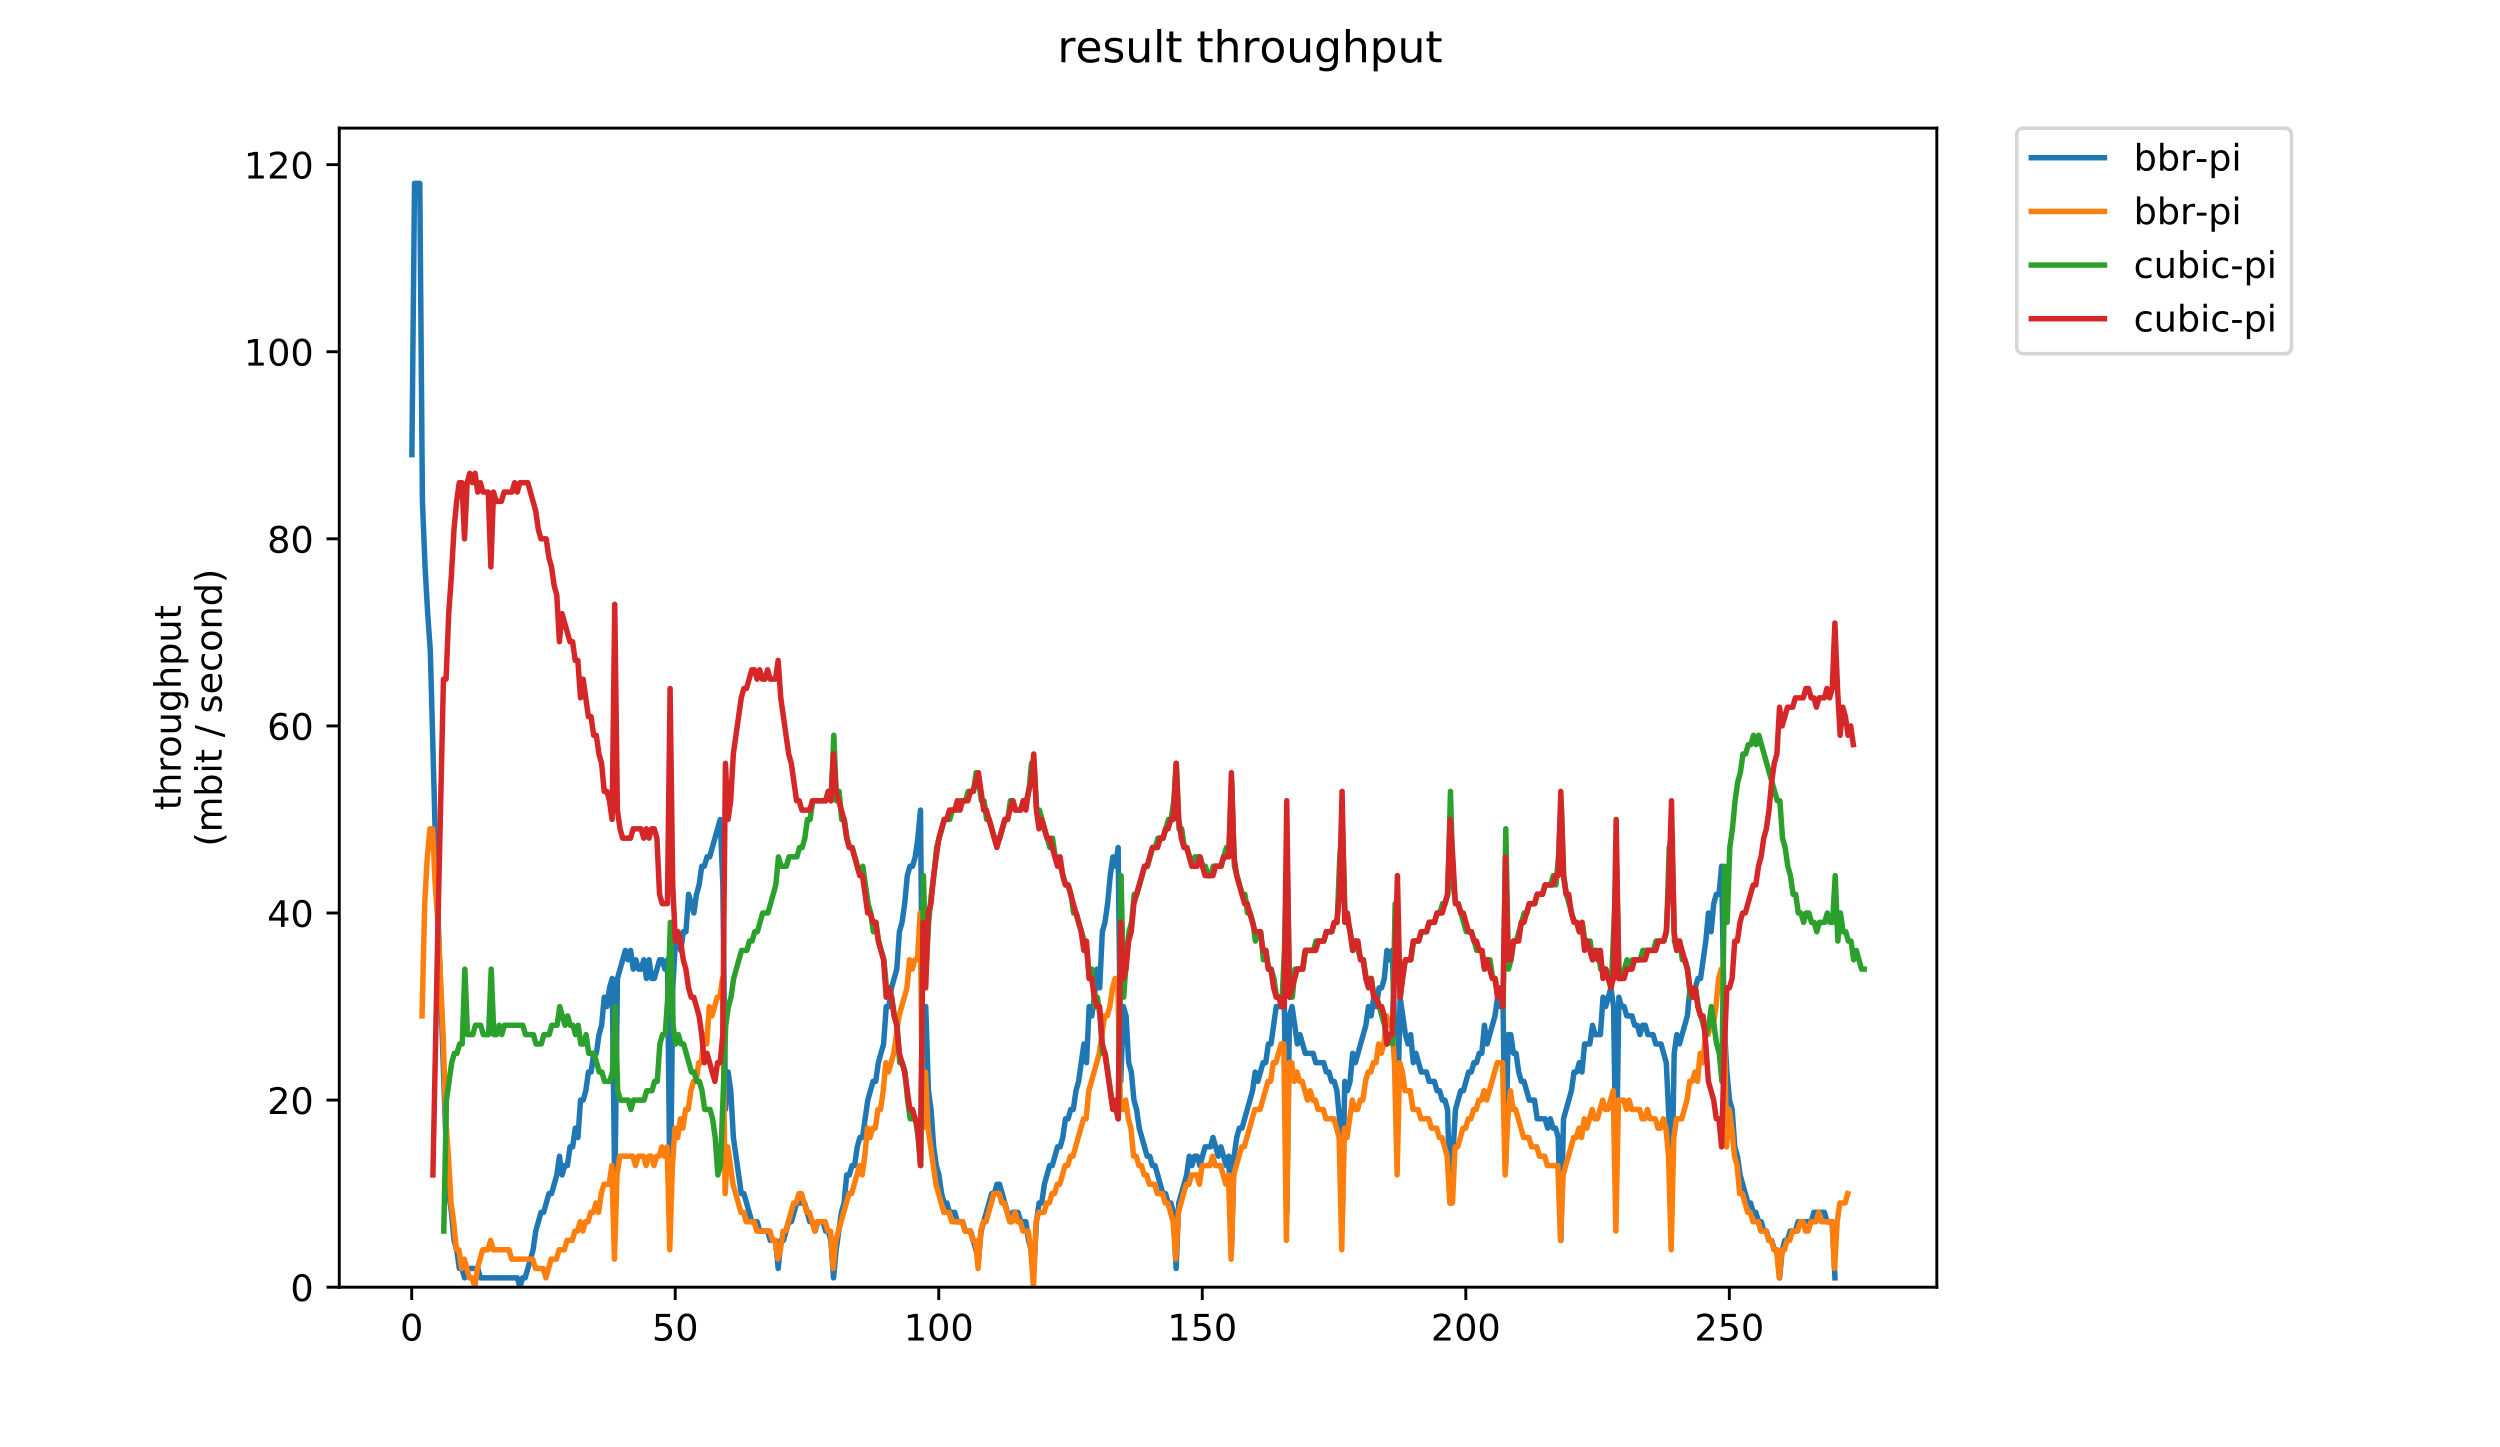 <?xml version="1.0" encoding="utf-8" standalone="no"?>
<!DOCTYPE svg PUBLIC "-//W3C//DTD SVG 1.1//EN"
  "http://www.w3.org/Graphics/SVG/1.1/DTD/svg11.dtd">
<!-- Created with matplotlib (https://matplotlib.org/) -->
<svg height="396pt" version="1.1" viewBox="0 0 684 396" width="684pt" xmlns="http://www.w3.org/2000/svg" xmlns:xlink="http://www.w3.org/1999/xlink">
 <defs>
  <style type="text/css">
*{stroke-linecap:butt;stroke-linejoin:round;}
  </style>
 </defs>
 <g id="figure_1">
  <g id="patch_1">
   <path d="M 0 396 
L 684 396 
L 684 0 
L 0 0 
z
" style="fill:#ffffff;"/>
  </g>
  <g id="axes_1">
   <g id="patch_2">
    <path d="M 92.824 352.174 
L 529.913 352.174 
L 529.913 35.062 
L 92.824 35.062 
z
" style="fill:#ffffff;"/>
   </g>
   <g id="matplotlib.axis_1">
    <g id="xtick_1">
     <g id="line2d_1">
      <defs>
       <path d="M 0 0 
L 0 3.5 
" id="m7e0a39d71c" style="stroke:#000000;stroke-width:0.8;"/>
      </defs>
      <g>
       <use style="stroke:#000000;stroke-width:0.8;" x="112.64" xlink:href="#m7e0a39d71c" y="352.174"/>
      </g>
     </g>
     <g id="text_1">
      <!-- 0 -->
      <defs>
       <path d="M 31.781 66.406 
Q 24.172 66.406 20.328 58.906 
Q 16.5 51.422 16.5 36.375 
Q 16.5 21.391 20.328 13.891 
Q 24.172 6.391 31.781 6.391 
Q 39.453 6.391 43.281 13.891 
Q 47.125 21.391 47.125 36.375 
Q 47.125 51.422 43.281 58.906 
Q 39.453 66.406 31.781 66.406 
z
M 31.781 74.219 
Q 44.047 74.219 50.516 64.516 
Q 56.984 54.828 56.984 36.375 
Q 56.984 17.969 50.516 8.266 
Q 44.047 -1.422 31.781 -1.422 
Q 19.531 -1.422 13.062 8.266 
Q 6.594 17.969 6.594 36.375 
Q 6.594 54.828 13.062 64.516 
Q 19.531 74.219 31.781 74.219 
z
" id="DejaVuSans-48"/>
      </defs>
      <g transform="translate(109.458 366.773)scale(0.1 -0.1)">
       <use xlink:href="#DejaVuSans-48"/>
      </g>
     </g>
    </g>
    <g id="xtick_2">
     <g id="line2d_2">
      <g>
       <use style="stroke:#000000;stroke-width:0.8;" x="184.741" xlink:href="#m7e0a39d71c" y="352.174"/>
      </g>
     </g>
     <g id="text_2">
      <!-- 50 -->
      <defs>
       <path d="M 10.797 72.906 
L 49.516 72.906 
L 49.516 64.594 
L 19.828 64.594 
L 19.828 46.734 
Q 21.969 47.469 24.109 47.828 
Q 26.266 48.188 28.422 48.188 
Q 40.625 48.188 47.75 41.5 
Q 54.891 34.812 54.891 23.391 
Q 54.891 11.625 47.562 5.094 
Q 40.234 -1.422 26.906 -1.422 
Q 22.312 -1.422 17.547 -0.641 
Q 12.797 0.141 7.719 1.703 
L 7.719 11.625 
Q 12.109 9.234 16.797 8.062 
Q 21.484 6.891 26.703 6.891 
Q 35.156 6.891 40.078 11.328 
Q 45.016 15.766 45.016 23.391 
Q 45.016 31 40.078 35.438 
Q 35.156 39.891 26.703 39.891 
Q 22.75 39.891 18.812 39.016 
Q 14.891 38.141 10.797 36.281 
z
" id="DejaVuSans-53"/>
      </defs>
      <g transform="translate(178.379 366.773)scale(0.1 -0.1)">
       <use xlink:href="#DejaVuSans-53"/>
       <use x="63.623" xlink:href="#DejaVuSans-48"/>
      </g>
     </g>
    </g>
    <g id="xtick_3">
     <g id="line2d_3">
      <g>
       <use style="stroke:#000000;stroke-width:0.8;" x="256.842" xlink:href="#m7e0a39d71c" y="352.174"/>
      </g>
     </g>
     <g id="text_3">
      <!-- 100 -->
      <defs>
       <path d="M 12.406 8.297 
L 28.516 8.297 
L 28.516 63.922 
L 10.984 60.406 
L 10.984 69.391 
L 28.422 72.906 
L 38.281 72.906 
L 38.281 8.297 
L 54.391 8.297 
L 54.391 0 
L 12.406 0 
z
" id="DejaVuSans-49"/>
      </defs>
      <g transform="translate(247.299 366.773)scale(0.1 -0.1)">
       <use xlink:href="#DejaVuSans-49"/>
       <use x="63.623" xlink:href="#DejaVuSans-48"/>
       <use x="127.246" xlink:href="#DejaVuSans-48"/>
      </g>
     </g>
    </g>
    <g id="xtick_4">
     <g id="line2d_4">
      <g>
       <use style="stroke:#000000;stroke-width:0.8;" x="328.944" xlink:href="#m7e0a39d71c" y="352.174"/>
      </g>
     </g>
     <g id="text_4">
      <!-- 150 -->
      <g transform="translate(319.4 366.773)scale(0.1 -0.1)">
       <use xlink:href="#DejaVuSans-49"/>
       <use x="63.623" xlink:href="#DejaVuSans-53"/>
       <use x="127.246" xlink:href="#DejaVuSans-48"/>
      </g>
     </g>
    </g>
    <g id="xtick_5">
     <g id="line2d_5">
      <g>
       <use style="stroke:#000000;stroke-width:0.8;" x="401.045" xlink:href="#m7e0a39d71c" y="352.174"/>
      </g>
     </g>
     <g id="text_5">
      <!-- 200 -->
      <defs>
       <path d="M 19.188 8.297 
L 53.609 8.297 
L 53.609 0 
L 7.328 0 
L 7.328 8.297 
Q 12.938 14.109 22.625 23.891 
Q 32.328 33.688 34.812 36.531 
Q 39.547 41.844 41.422 45.531 
Q 43.312 49.219 43.312 52.781 
Q 43.312 58.594 39.234 62.25 
Q 35.156 65.922 28.609 65.922 
Q 23.969 65.922 18.812 64.312 
Q 13.672 62.703 7.812 59.422 
L 7.812 69.391 
Q 13.766 71.781 18.938 73 
Q 24.125 74.219 28.422 74.219 
Q 39.75 74.219 46.484 68.547 
Q 53.219 62.891 53.219 53.422 
Q 53.219 48.922 51.531 44.891 
Q 49.859 40.875 45.406 35.406 
Q 44.188 33.984 37.641 27.219 
Q 31.109 20.453 19.188 8.297 
z
" id="DejaVuSans-50"/>
      </defs>
      <g transform="translate(391.502 366.773)scale(0.1 -0.1)">
       <use xlink:href="#DejaVuSans-50"/>
       <use x="63.623" xlink:href="#DejaVuSans-48"/>
       <use x="127.246" xlink:href="#DejaVuSans-48"/>
      </g>
     </g>
    </g>
    <g id="xtick_6">
     <g id="line2d_6">
      <g>
       <use style="stroke:#000000;stroke-width:0.8;" x="473.147" xlink:href="#m7e0a39d71c" y="352.174"/>
      </g>
     </g>
     <g id="text_6">
      <!-- 250 -->
      <g transform="translate(463.603 366.773)scale(0.1 -0.1)">
       <use xlink:href="#DejaVuSans-50"/>
       <use x="63.623" xlink:href="#DejaVuSans-53"/>
       <use x="127.246" xlink:href="#DejaVuSans-48"/>
      </g>
     </g>
    </g>
   </g>
   <g id="matplotlib.axis_2">
    <g id="ytick_1">
     <g id="line2d_7">
      <defs>
       <path d="M 0 0 
L -3.5 0 
" id="mdbce48964c" style="stroke:#000000;stroke-width:0.8;"/>
      </defs>
      <g>
       <use style="stroke:#000000;stroke-width:0.8;" x="92.824" xlink:href="#mdbce48964c" y="352.174"/>
      </g>
     </g>
     <g id="text_7">
      <!-- 0 -->
      <g transform="translate(79.461 355.973)scale(0.1 -0.1)">
       <use xlink:href="#DejaVuSans-48"/>
      </g>
     </g>
    </g>
    <g id="ytick_2">
     <g id="line2d_8">
      <g>
       <use style="stroke:#000000;stroke-width:0.8;" x="92.824" xlink:href="#mdbce48964c" y="300.986"/>
      </g>
     </g>
     <g id="text_8">
      <!-- 20 -->
      <g transform="translate(73.099 304.785)scale(0.1 -0.1)">
       <use xlink:href="#DejaVuSans-50"/>
       <use x="63.623" xlink:href="#DejaVuSans-48"/>
      </g>
     </g>
    </g>
    <g id="ytick_3">
     <g id="line2d_9">
      <g>
       <use style="stroke:#000000;stroke-width:0.8;" x="92.824" xlink:href="#mdbce48964c" y="249.798"/>
      </g>
     </g>
     <g id="text_9">
      <!-- 40 -->
      <defs>
       <path d="M 37.797 64.312 
L 12.891 25.391 
L 37.797 25.391 
z
M 35.203 72.906 
L 47.609 72.906 
L 47.609 25.391 
L 58.016 25.391 
L 58.016 17.188 
L 47.609 17.188 
L 47.609 0 
L 37.797 0 
L 37.797 17.188 
L 4.891 17.188 
L 4.891 26.703 
z
" id="DejaVuSans-52"/>
      </defs>
      <g transform="translate(73.099 253.597)scale(0.1 -0.1)">
       <use xlink:href="#DejaVuSans-52"/>
       <use x="63.623" xlink:href="#DejaVuSans-48"/>
      </g>
     </g>
    </g>
    <g id="ytick_4">
     <g id="line2d_10">
      <g>
       <use style="stroke:#000000;stroke-width:0.8;" x="92.824" xlink:href="#mdbce48964c" y="198.609"/>
      </g>
     </g>
     <g id="text_10">
      <!-- 60 -->
      <defs>
       <path d="M 33.016 40.375 
Q 26.375 40.375 22.484 35.828 
Q 18.609 31.297 18.609 23.391 
Q 18.609 15.531 22.484 10.953 
Q 26.375 6.391 33.016 6.391 
Q 39.656 6.391 43.531 10.953 
Q 47.406 15.531 47.406 23.391 
Q 47.406 31.297 43.531 35.828 
Q 39.656 40.375 33.016 40.375 
z
M 52.594 71.297 
L 52.594 62.312 
Q 48.875 64.062 45.094 64.984 
Q 41.312 65.922 37.594 65.922 
Q 27.828 65.922 22.672 59.328 
Q 17.531 52.734 16.797 39.406 
Q 19.672 43.656 24.016 45.922 
Q 28.375 48.188 33.594 48.188 
Q 44.578 48.188 50.953 41.516 
Q 57.328 34.859 57.328 23.391 
Q 57.328 12.156 50.688 5.359 
Q 44.047 -1.422 33.016 -1.422 
Q 20.359 -1.422 13.672 8.266 
Q 6.984 17.969 6.984 36.375 
Q 6.984 53.656 15.188 63.938 
Q 23.391 74.219 37.203 74.219 
Q 40.922 74.219 44.703 73.484 
Q 48.484 72.75 52.594 71.297 
z
" id="DejaVuSans-54"/>
      </defs>
      <g transform="translate(73.099 202.408)scale(0.1 -0.1)">
       <use xlink:href="#DejaVuSans-54"/>
       <use x="63.623" xlink:href="#DejaVuSans-48"/>
      </g>
     </g>
    </g>
    <g id="ytick_5">
     <g id="line2d_11">
      <g>
       <use style="stroke:#000000;stroke-width:0.8;" x="92.824" xlink:href="#mdbce48964c" y="147.421"/>
      </g>
     </g>
     <g id="text_11">
      <!-- 80 -->
      <defs>
       <path d="M 31.781 34.625 
Q 24.75 34.625 20.719 30.859 
Q 16.703 27.094 16.703 20.516 
Q 16.703 13.922 20.719 10.156 
Q 24.75 6.391 31.781 6.391 
Q 38.812 6.391 42.859 10.172 
Q 46.922 13.969 46.922 20.516 
Q 46.922 27.094 42.891 30.859 
Q 38.875 34.625 31.781 34.625 
z
M 21.922 38.812 
Q 15.578 40.375 12.031 44.719 
Q 8.5 49.078 8.5 55.328 
Q 8.5 64.062 14.719 69.141 
Q 20.953 74.219 31.781 74.219 
Q 42.672 74.219 48.875 69.141 
Q 55.078 64.062 55.078 55.328 
Q 55.078 49.078 51.531 44.719 
Q 48 40.375 41.703 38.812 
Q 48.828 37.156 52.797 32.312 
Q 56.781 27.484 56.781 20.516 
Q 56.781 9.906 50.312 4.234 
Q 43.844 -1.422 31.781 -1.422 
Q 19.734 -1.422 13.25 4.234 
Q 6.781 9.906 6.781 20.516 
Q 6.781 27.484 10.781 32.312 
Q 14.797 37.156 21.922 38.812 
z
M 18.312 54.391 
Q 18.312 48.734 21.844 45.562 
Q 25.391 42.391 31.781 42.391 
Q 38.141 42.391 41.719 45.562 
Q 45.312 48.734 45.312 54.391 
Q 45.312 60.062 41.719 63.234 
Q 38.141 66.406 31.781 66.406 
Q 25.391 66.406 21.844 63.234 
Q 18.312 60.062 18.312 54.391 
z
" id="DejaVuSans-56"/>
      </defs>
      <g transform="translate(73.099 151.22)scale(0.1 -0.1)">
       <use xlink:href="#DejaVuSans-56"/>
       <use x="63.623" xlink:href="#DejaVuSans-48"/>
      </g>
     </g>
    </g>
    <g id="ytick_6">
     <g id="line2d_12">
      <g>
       <use style="stroke:#000000;stroke-width:0.8;" x="92.824" xlink:href="#mdbce48964c" y="96.233"/>
      </g>
     </g>
     <g id="text_12">
      <!-- 100 -->
      <g transform="translate(66.736 100.032)scale(0.1 -0.1)">
       <use xlink:href="#DejaVuSans-49"/>
       <use x="63.623" xlink:href="#DejaVuSans-48"/>
       <use x="127.246" xlink:href="#DejaVuSans-48"/>
      </g>
     </g>
    </g>
    <g id="ytick_7">
     <g id="line2d_13">
      <g>
       <use style="stroke:#000000;stroke-width:0.8;" x="92.824" xlink:href="#mdbce48964c" y="45.044"/>
      </g>
     </g>
     <g id="text_13">
      <!-- 120 -->
      <g transform="translate(66.736 48.843)scale(0.1 -0.1)">
       <use xlink:href="#DejaVuSans-49"/>
       <use x="63.623" xlink:href="#DejaVuSans-50"/>
       <use x="127.246" xlink:href="#DejaVuSans-48"/>
      </g>
     </g>
    </g>
    <g id="text_14">
     <!-- throughput -->
     <defs>
      <path d="M 18.312 70.219 
L 18.312 54.688 
L 36.812 54.688 
L 36.812 47.703 
L 18.312 47.703 
L 18.312 18.016 
Q 18.312 11.328 20.141 9.422 
Q 21.969 7.516 27.594 7.516 
L 36.812 7.516 
L 36.812 0 
L 27.594 0 
Q 17.188 0 13.234 3.875 
Q 9.281 7.766 9.281 18.016 
L 9.281 47.703 
L 2.688 47.703 
L 2.688 54.688 
L 9.281 54.688 
L 9.281 70.219 
z
" id="DejaVuSans-116"/>
      <path d="M 54.891 33.016 
L 54.891 0 
L 45.906 0 
L 45.906 32.719 
Q 45.906 40.484 42.875 44.328 
Q 39.844 48.188 33.797 48.188 
Q 26.516 48.188 22.312 43.547 
Q 18.109 38.922 18.109 30.906 
L 18.109 0 
L 9.078 0 
L 9.078 75.984 
L 18.109 75.984 
L 18.109 46.188 
Q 21.344 51.125 25.703 53.562 
Q 30.078 56 35.797 56 
Q 45.219 56 50.047 50.172 
Q 54.891 44.344 54.891 33.016 
z
" id="DejaVuSans-104"/>
      <path d="M 41.109 46.297 
Q 39.594 47.172 37.812 47.578 
Q 36.031 48 33.891 48 
Q 26.266 48 22.188 43.047 
Q 18.109 38.094 18.109 28.812 
L 18.109 0 
L 9.078 0 
L 9.078 54.688 
L 18.109 54.688 
L 18.109 46.188 
Q 20.953 51.172 25.484 53.578 
Q 30.031 56 36.531 56 
Q 37.453 56 38.578 55.875 
Q 39.703 55.766 41.062 55.516 
z
" id="DejaVuSans-114"/>
      <path d="M 30.609 48.391 
Q 23.391 48.391 19.188 42.75 
Q 14.984 37.109 14.984 27.297 
Q 14.984 17.484 19.156 11.844 
Q 23.344 6.203 30.609 6.203 
Q 37.797 6.203 41.984 11.859 
Q 46.188 17.531 46.188 27.297 
Q 46.188 37.016 41.984 42.703 
Q 37.797 48.391 30.609 48.391 
z
M 30.609 56 
Q 42.328 56 49.016 48.375 
Q 55.719 40.766 55.719 27.297 
Q 55.719 13.875 49.016 6.219 
Q 42.328 -1.422 30.609 -1.422 
Q 18.844 -1.422 12.172 6.219 
Q 5.516 13.875 5.516 27.297 
Q 5.516 40.766 12.172 48.375 
Q 18.844 56 30.609 56 
z
" id="DejaVuSans-111"/>
      <path d="M 8.5 21.578 
L 8.5 54.688 
L 17.484 54.688 
L 17.484 21.922 
Q 17.484 14.156 20.5 10.266 
Q 23.531 6.391 29.594 6.391 
Q 36.859 6.391 41.078 11.031 
Q 45.312 15.672 45.312 23.688 
L 45.312 54.688 
L 54.297 54.688 
L 54.297 0 
L 45.312 0 
L 45.312 8.406 
Q 42.047 3.422 37.719 1 
Q 33.406 -1.422 27.688 -1.422 
Q 18.266 -1.422 13.375 4.438 
Q 8.5 10.297 8.5 21.578 
z
M 31.109 56 
z
" id="DejaVuSans-117"/>
      <path d="M 45.406 27.984 
Q 45.406 37.75 41.375 43.109 
Q 37.359 48.484 30.078 48.484 
Q 22.859 48.484 18.828 43.109 
Q 14.797 37.75 14.797 27.984 
Q 14.797 18.266 18.828 12.891 
Q 22.859 7.516 30.078 7.516 
Q 37.359 7.516 41.375 12.891 
Q 45.406 18.266 45.406 27.984 
z
M 54.391 6.781 
Q 54.391 -7.172 48.188 -13.984 
Q 42 -20.797 29.203 -20.797 
Q 24.469 -20.797 20.266 -20.094 
Q 16.062 -19.391 12.109 -17.922 
L 12.109 -9.188 
Q 16.062 -11.328 19.922 -12.344 
Q 23.781 -13.375 27.781 -13.375 
Q 36.625 -13.375 41.016 -8.766 
Q 45.406 -4.156 45.406 5.172 
L 45.406 9.625 
Q 42.625 4.781 38.281 2.391 
Q 33.938 0 27.875 0 
Q 17.828 0 11.672 7.656 
Q 5.516 15.328 5.516 27.984 
Q 5.516 40.672 11.672 48.328 
Q 17.828 56 27.875 56 
Q 33.938 56 38.281 53.609 
Q 42.625 51.219 45.406 46.391 
L 45.406 54.688 
L 54.391 54.688 
z
" id="DejaVuSans-103"/>
      <path d="M 18.109 8.203 
L 18.109 -20.797 
L 9.078 -20.797 
L 9.078 54.688 
L 18.109 54.688 
L 18.109 46.391 
Q 20.953 51.266 25.266 53.625 
Q 29.594 56 35.594 56 
Q 45.562 56 51.781 48.094 
Q 58.016 40.188 58.016 27.297 
Q 58.016 14.406 51.781 6.484 
Q 45.562 -1.422 35.594 -1.422 
Q 29.594 -1.422 25.266 0.953 
Q 20.953 3.328 18.109 8.203 
z
M 48.688 27.297 
Q 48.688 37.203 44.609 42.844 
Q 40.531 48.484 33.406 48.484 
Q 26.266 48.484 22.188 42.844 
Q 18.109 37.203 18.109 27.297 
Q 18.109 17.391 22.188 11.75 
Q 26.266 6.109 33.406 6.109 
Q 40.531 6.109 44.609 11.75 
Q 48.688 17.391 48.688 27.297 
z
" id="DejaVuSans-112"/>
     </defs>
     <g transform="translate(49.459 221.675)rotate(-90)scale(0.1 -0.1)">
      <use xlink:href="#DejaVuSans-116"/>
      <use x="39.209" xlink:href="#DejaVuSans-104"/>
      <use x="102.588" xlink:href="#DejaVuSans-114"/>
      <use x="143.67" xlink:href="#DejaVuSans-111"/>
      <use x="204.852" xlink:href="#DejaVuSans-117"/>
      <use x="268.23" xlink:href="#DejaVuSans-103"/>
      <use x="331.707" xlink:href="#DejaVuSans-104"/>
      <use x="395.086" xlink:href="#DejaVuSans-112"/>
      <use x="458.562" xlink:href="#DejaVuSans-117"/>
      <use x="521.941" xlink:href="#DejaVuSans-116"/>
     </g>
     <!-- (mbit / second) -->
     <defs>
      <path d="M 31 75.875 
Q 24.469 64.656 21.281 53.656 
Q 18.109 42.672 18.109 31.391 
Q 18.109 20.125 21.312 9.062 
Q 24.516 -2 31 -13.188 
L 23.188 -13.188 
Q 15.875 -1.703 12.234 9.375 
Q 8.594 20.453 8.594 31.391 
Q 8.594 42.281 12.203 53.312 
Q 15.828 64.359 23.188 75.875 
z
" id="DejaVuSans-40"/>
      <path d="M 52 44.188 
Q 55.375 50.25 60.062 53.125 
Q 64.75 56 71.094 56 
Q 79.641 56 84.281 50.016 
Q 88.922 44.047 88.922 33.016 
L 88.922 0 
L 79.891 0 
L 79.891 32.719 
Q 79.891 40.578 77.094 44.375 
Q 74.312 48.188 68.609 48.188 
Q 61.625 48.188 57.562 43.547 
Q 53.516 38.922 53.516 30.906 
L 53.516 0 
L 44.484 0 
L 44.484 32.719 
Q 44.484 40.625 41.703 44.406 
Q 38.922 48.188 33.109 48.188 
Q 26.219 48.188 22.156 43.531 
Q 18.109 38.875 18.109 30.906 
L 18.109 0 
L 9.078 0 
L 9.078 54.688 
L 18.109 54.688 
L 18.109 46.188 
Q 21.188 51.219 25.484 53.609 
Q 29.781 56 35.688 56 
Q 41.656 56 45.828 52.969 
Q 50 49.953 52 44.188 
z
" id="DejaVuSans-109"/>
      <path d="M 48.688 27.297 
Q 48.688 37.203 44.609 42.844 
Q 40.531 48.484 33.406 48.484 
Q 26.266 48.484 22.188 42.844 
Q 18.109 37.203 18.109 27.297 
Q 18.109 17.391 22.188 11.75 
Q 26.266 6.109 33.406 6.109 
Q 40.531 6.109 44.609 11.75 
Q 48.688 17.391 48.688 27.297 
z
M 18.109 46.391 
Q 20.953 51.266 25.266 53.625 
Q 29.594 56 35.594 56 
Q 45.562 56 51.781 48.094 
Q 58.016 40.188 58.016 27.297 
Q 58.016 14.406 51.781 6.484 
Q 45.562 -1.422 35.594 -1.422 
Q 29.594 -1.422 25.266 0.953 
Q 20.953 3.328 18.109 8.203 
L 18.109 0 
L 9.078 0 
L 9.078 75.984 
L 18.109 75.984 
z
" id="DejaVuSans-98"/>
      <path d="M 9.422 54.688 
L 18.406 54.688 
L 18.406 0 
L 9.422 0 
z
M 9.422 75.984 
L 18.406 75.984 
L 18.406 64.594 
L 9.422 64.594 
z
" id="DejaVuSans-105"/>
      <path id="DejaVuSans-32"/>
      <path d="M 25.391 72.906 
L 33.688 72.906 
L 8.297 -9.281 
L 0 -9.281 
z
" id="DejaVuSans-47"/>
      <path d="M 44.281 53.078 
L 44.281 44.578 
Q 40.484 46.531 36.375 47.5 
Q 32.281 48.484 27.875 48.484 
Q 21.188 48.484 17.844 46.438 
Q 14.5 44.391 14.5 40.281 
Q 14.5 37.156 16.891 35.375 
Q 19.281 33.594 26.516 31.984 
L 29.594 31.297 
Q 39.156 29.25 43.188 25.516 
Q 47.219 21.781 47.219 15.094 
Q 47.219 7.469 41.188 3.016 
Q 35.156 -1.422 24.609 -1.422 
Q 20.219 -1.422 15.453 -0.562 
Q 10.688 0.297 5.422 2 
L 5.422 11.281 
Q 10.406 8.688 15.234 7.391 
Q 20.062 6.109 24.812 6.109 
Q 31.156 6.109 34.562 8.281 
Q 37.984 10.453 37.984 14.406 
Q 37.984 18.062 35.516 20.016 
Q 33.062 21.969 24.703 23.781 
L 21.578 24.516 
Q 13.234 26.266 9.516 29.906 
Q 5.812 33.547 5.812 39.891 
Q 5.812 47.609 11.281 51.797 
Q 16.75 56 26.812 56 
Q 31.781 56 36.172 55.266 
Q 40.578 54.547 44.281 53.078 
z
" id="DejaVuSans-115"/>
      <path d="M 56.203 29.594 
L 56.203 25.203 
L 14.891 25.203 
Q 15.484 15.922 20.484 11.062 
Q 25.484 6.203 34.422 6.203 
Q 39.594 6.203 44.453 7.469 
Q 49.312 8.734 54.109 11.281 
L 54.109 2.781 
Q 49.266 0.734 44.188 -0.344 
Q 39.109 -1.422 33.891 -1.422 
Q 20.797 -1.422 13.156 6.188 
Q 5.516 13.812 5.516 26.812 
Q 5.516 40.234 12.766 48.109 
Q 20.016 56 32.328 56 
Q 43.359 56 49.781 48.891 
Q 56.203 41.797 56.203 29.594 
z
M 47.219 32.234 
Q 47.125 39.594 43.094 43.984 
Q 39.062 48.391 32.422 48.391 
Q 24.906 48.391 20.391 44.141 
Q 15.875 39.891 15.188 32.172 
z
" id="DejaVuSans-101"/>
      <path d="M 48.781 52.594 
L 48.781 44.188 
Q 44.969 46.297 41.141 47.344 
Q 37.312 48.391 33.406 48.391 
Q 24.656 48.391 19.812 42.844 
Q 14.984 37.312 14.984 27.297 
Q 14.984 17.281 19.812 11.734 
Q 24.656 6.203 33.406 6.203 
Q 37.312 6.203 41.141 7.25 
Q 44.969 8.297 48.781 10.406 
L 48.781 2.094 
Q 45.016 0.344 40.984 -0.531 
Q 36.969 -1.422 32.422 -1.422 
Q 20.062 -1.422 12.781 6.344 
Q 5.516 14.109 5.516 27.297 
Q 5.516 40.672 12.859 48.328 
Q 20.219 56 33.016 56 
Q 37.156 56 41.109 55.141 
Q 45.062 54.297 48.781 52.594 
z
" id="DejaVuSans-99"/>
      <path d="M 54.891 33.016 
L 54.891 0 
L 45.906 0 
L 45.906 32.719 
Q 45.906 40.484 42.875 44.328 
Q 39.844 48.188 33.797 48.188 
Q 26.516 48.188 22.312 43.547 
Q 18.109 38.922 18.109 30.906 
L 18.109 0 
L 9.078 0 
L 9.078 54.688 
L 18.109 54.688 
L 18.109 46.188 
Q 21.344 51.125 25.703 53.562 
Q 30.078 56 35.797 56 
Q 45.219 56 50.047 50.172 
Q 54.891 44.344 54.891 33.016 
z
" id="DejaVuSans-110"/>
      <path d="M 45.406 46.391 
L 45.406 75.984 
L 54.391 75.984 
L 54.391 0 
L 45.406 0 
L 45.406 8.203 
Q 42.578 3.328 38.25 0.953 
Q 33.938 -1.422 27.875 -1.422 
Q 17.969 -1.422 11.734 6.484 
Q 5.516 14.406 5.516 27.297 
Q 5.516 40.188 11.734 48.094 
Q 17.969 56 27.875 56 
Q 33.938 56 38.25 53.625 
Q 42.578 51.266 45.406 46.391 
z
M 14.797 27.297 
Q 14.797 17.391 18.875 11.75 
Q 22.953 6.109 30.078 6.109 
Q 37.203 6.109 41.297 11.75 
Q 45.406 17.391 45.406 27.297 
Q 45.406 37.203 41.297 42.844 
Q 37.203 48.484 30.078 48.484 
Q 22.953 48.484 18.875 42.844 
Q 14.797 37.203 14.797 27.297 
z
" id="DejaVuSans-100"/>
      <path d="M 8.016 75.875 
L 15.828 75.875 
Q 23.141 64.359 26.781 53.312 
Q 30.422 42.281 30.422 31.391 
Q 30.422 20.453 26.781 9.375 
Q 23.141 -1.703 15.828 -13.188 
L 8.016 -13.188 
Q 14.5 -2 17.703 9.062 
Q 20.906 20.125 20.906 31.391 
Q 20.906 42.672 17.703 53.656 
Q 14.5 64.656 8.016 75.875 
z
" id="DejaVuSans-41"/>
     </defs>
     <g transform="translate(60.657 231.609)rotate(-90)scale(0.1 -0.1)">
      <use xlink:href="#DejaVuSans-40"/>
      <use x="39.014" xlink:href="#DejaVuSans-109"/>
      <use x="136.426" xlink:href="#DejaVuSans-98"/>
      <use x="199.902" xlink:href="#DejaVuSans-105"/>
      <use x="227.686" xlink:href="#DejaVuSans-116"/>
      <use x="266.895" xlink:href="#DejaVuSans-32"/>
      <use x="298.682" xlink:href="#DejaVuSans-47"/>
      <use x="332.373" xlink:href="#DejaVuSans-32"/>
      <use x="364.16" xlink:href="#DejaVuSans-115"/>
      <use x="416.26" xlink:href="#DejaVuSans-101"/>
      <use x="477.783" xlink:href="#DejaVuSans-99"/>
      <use x="532.764" xlink:href="#DejaVuSans-111"/>
      <use x="593.945" xlink:href="#DejaVuSans-110"/>
      <use x="657.324" xlink:href="#DejaVuSans-100"/>
      <use x="720.801" xlink:href="#DejaVuSans-41"/>
     </g>
    </g>
   </g>
   <g id="line2d_14">
    <path clip-path="url(#pe540cf420d)" d="M 112.692 124.386 
L 113.413 50.163 
L 114.855 50.163 
L 115.576 137.183 
L 116.297 155.099 
L 117.018 167.896 
L 117.739 178.134 
L 119.181 231.882 
L 122.065 313.783 
L 122.786 326.58 
L 123.507 331.699 
L 124.228 339.377 
L 124.949 341.937 
L 125.67 347.055 
L 126.391 347.055 
L 127.112 349.615 
L 127.833 347.055 
L 130.717 347.055 
L 131.438 349.615 
L 141.532 349.615 
L 142.253 352.174 
L 142.974 349.615 
L 143.695 349.615 
L 145.858 341.937 
L 146.579 336.818 
L 148.021 331.699 
L 148.742 331.699 
L 150.184 326.58 
L 150.905 326.58 
L 152.347 321.461 
L 153.068 316.342 
L 153.789 321.461 
L 154.51 318.902 
L 155.231 318.902 
L 155.952 313.783 
L 156.673 313.783 
L 157.394 308.664 
L 158.115 311.224 
L 158.836 300.986 
L 159.558 300.986 
L 160.279 298.426 
L 161 293.308 
L 161.721 293.308 
L 162.442 288.189 
L 163.163 288.189 
L 163.884 283.07 
L 164.605 280.511 
L 165.326 272.832 
L 166.047 275.392 
L 166.768 270.273 
L 167.489 267.713 
L 168.21 326.58 
L 168.931 267.713 
L 171.094 260.035 
L 171.815 262.595 
L 172.536 260.035 
L 173.257 265.154 
L 173.978 262.595 
L 174.699 265.154 
L 175.42 265.154 
L 176.141 262.595 
L 176.862 267.713 
L 177.583 262.595 
L 178.304 267.713 
L 179.025 267.713 
L 180.467 262.595 
L 181.188 262.595 
L 181.909 265.154 
L 182.63 262.595 
L 183.351 334.258 
L 184.072 270.273 
L 184.793 257.476 
L 185.514 257.476 
L 186.235 260.035 
L 186.956 254.916 
L 187.677 254.916 
L 188.398 244.679 
L 189.84 249.798 
L 190.561 244.679 
L 191.282 242.119 
L 192.003 237 
L 192.724 237 
L 193.445 234.441 
L 194.166 234.441 
L 197.05 224.203 
L 197.771 242.119 
L 198.492 303.545 
L 199.213 293.308 
L 199.934 298.426 
L 200.655 311.224 
L 202.818 326.58 
L 203.539 326.58 
L 205.702 334.258 
L 207.144 334.258 
L 207.865 336.818 
L 210.028 336.818 
L 210.749 339.377 
L 212.192 339.377 
L 212.913 347.055 
L 213.634 339.377 
L 214.355 339.377 
L 215.797 334.258 
L 216.518 334.258 
L 217.96 329.139 
L 220.123 329.139 
L 221.565 334.258 
L 222.286 334.258 
L 223.007 336.818 
L 223.728 334.258 
L 225.17 334.258 
L 225.891 336.818 
L 226.612 336.818 
L 227.333 339.377 
L 228.054 349.615 
L 228.775 341.937 
L 230.217 331.699 
L 230.938 329.139 
L 231.659 321.461 
L 232.38 321.461 
L 233.101 318.902 
L 233.822 318.902 
L 234.543 313.783 
L 235.264 311.224 
L 235.985 311.224 
L 237.427 300.986 
L 238.869 295.867 
L 239.59 295.867 
L 240.311 290.748 
L 241.753 285.629 
L 242.474 275.392 
L 243.195 275.392 
L 243.916 270.273 
L 245.358 265.154 
L 246.079 254.916 
L 246.8 252.357 
L 247.521 247.238 
L 248.242 239.56 
L 248.963 237 
L 249.684 237 
L 250.405 234.441 
L 251.126 229.322 
L 251.847 221.644 
L 252.568 298.426 
L 253.289 275.392 
L 254.01 298.426 
L 254.731 303.545 
L 255.452 313.783 
L 256.173 318.902 
L 256.894 321.461 
L 257.615 326.58 
L 258.336 329.139 
L 259.057 329.139 
L 259.778 331.699 
L 261.22 331.699 
L 261.941 334.258 
L 263.384 334.258 
L 264.105 336.818 
L 265.547 336.818 
L 267.71 344.496 
L 268.431 336.818 
L 271.315 326.58 
L 272.036 326.58 
L 272.757 324.021 
L 273.478 324.021 
L 276.362 334.258 
L 277.083 331.699 
L 278.525 331.699 
L 279.246 334.258 
L 280.688 334.258 
L 281.409 339.377 
L 282.13 341.937 
L 282.851 347.055 
L 283.572 334.258 
L 284.293 329.139 
L 285.014 329.139 
L 285.735 324.021 
L 287.177 318.902 
L 287.898 318.902 
L 289.34 313.783 
L 290.061 313.783 
L 290.782 311.224 
L 291.503 306.105 
L 292.224 306.105 
L 292.945 303.545 
L 293.666 303.545 
L 294.387 298.426 
L 295.108 295.867 
L 296.55 285.629 
L 297.271 290.748 
L 297.992 275.392 
L 298.713 277.951 
L 299.434 272.832 
L 300.155 265.154 
L 300.876 270.273 
L 301.597 254.916 
L 302.318 252.357 
L 303.039 247.238 
L 303.76 239.56 
L 304.481 234.441 
L 305.202 237 
L 305.923 231.882 
L 306.644 295.867 
L 307.365 275.392 
L 308.086 277.951 
L 308.807 290.748 
L 309.528 293.308 
L 310.249 300.986 
L 310.97 303.545 
L 311.691 308.664 
L 313.854 316.342 
L 314.576 316.342 
L 315.297 318.902 
L 316.018 318.902 
L 318.181 326.58 
L 318.902 326.58 
L 319.623 329.139 
L 320.344 329.139 
L 321.065 331.699 
L 321.786 347.055 
L 322.507 329.139 
L 324.67 321.461 
L 325.391 316.342 
L 326.112 318.902 
L 326.833 316.342 
L 327.554 316.342 
L 328.275 318.902 
L 329.717 313.783 
L 331.159 313.783 
L 331.88 311.224 
L 333.322 316.342 
L 334.043 313.783 
L 335.485 318.902 
L 336.206 316.342 
L 336.927 341.937 
L 337.648 316.342 
L 338.369 311.224 
L 339.09 308.664 
L 339.811 308.664 
L 342.695 298.426 
L 343.416 293.308 
L 344.137 295.867 
L 345.579 290.748 
L 346.3 290.748 
L 347.021 285.629 
L 347.742 285.629 
L 349.184 275.392 
L 350.626 275.392 
L 351.347 270.273 
L 352.068 331.699 
L 352.789 277.951 
L 353.51 275.392 
L 354.952 285.629 
L 355.673 283.07 
L 357.115 288.189 
L 359.278 288.189 
L 359.999 290.748 
L 362.162 290.748 
L 362.883 293.308 
L 363.604 293.308 
L 364.325 295.867 
L 365.046 295.867 
L 365.768 298.426 
L 366.489 306.105 
L 367.21 334.258 
L 367.931 295.867 
L 368.652 298.426 
L 369.373 295.867 
L 370.094 288.189 
L 370.815 290.748 
L 373.699 280.511 
L 374.42 275.392 
L 375.141 277.951 
L 375.862 272.832 
L 376.583 275.392 
L 377.304 270.273 
L 378.025 270.273 
L 378.746 267.713 
L 379.467 260.035 
L 380.188 262.595 
L 380.909 260.035 
L 382.351 306.105 
L 383.072 272.832 
L 384.514 283.07 
L 385.235 285.629 
L 385.956 283.07 
L 386.677 290.748 
L 387.398 288.189 
L 388.84 293.308 
L 390.282 293.308 
L 391.003 295.867 
L 392.445 295.867 
L 393.166 298.426 
L 393.887 298.426 
L 394.608 300.986 
L 395.329 300.986 
L 396.05 303.545 
L 396.771 329.139 
L 398.213 303.545 
L 399.655 298.426 
L 400.376 298.426 
L 401.818 293.308 
L 402.539 293.308 
L 403.26 290.748 
L 403.981 290.748 
L 404.702 288.189 
L 405.423 288.189 
L 406.144 280.511 
L 406.865 285.629 
L 409.028 277.951 
L 409.749 272.832 
L 410.47 275.392 
L 411.191 272.832 
L 411.912 318.902 
L 412.633 283.07 
L 413.354 283.07 
L 414.075 288.189 
L 414.796 288.189 
L 415.517 293.308 
L 416.238 295.867 
L 416.959 295.867 
L 418.402 300.986 
L 419.844 300.986 
L 420.565 306.105 
L 422.728 306.105 
L 423.449 308.664 
L 424.17 306.105 
L 424.891 308.664 
L 425.612 308.664 
L 426.333 311.224 
L 427.054 339.377 
L 427.775 306.105 
L 429.938 298.426 
L 430.659 293.308 
L 431.38 293.308 
L 432.101 290.748 
L 432.822 293.308 
L 433.543 285.629 
L 434.985 285.629 
L 435.706 280.511 
L 436.427 283.07 
L 437.869 283.07 
L 438.59 272.832 
L 439.311 275.392 
L 440.753 270.273 
L 441.474 275.392 
L 442.195 324.021 
L 442.916 272.832 
L 443.637 275.392 
L 444.358 275.392 
L 445.079 277.951 
L 446.521 277.951 
L 447.242 280.511 
L 447.963 280.511 
L 448.684 283.07 
L 449.405 280.511 
L 450.126 280.511 
L 450.847 283.07 
L 452.289 283.07 
L 453.01 285.629 
L 454.452 285.629 
L 455.894 290.748 
L 456.615 306.105 
L 457.336 329.139 
L 458.057 288.189 
L 458.778 283.07 
L 459.499 285.629 
L 461.662 277.951 
L 462.383 270.273 
L 463.104 272.832 
L 464.546 267.713 
L 465.267 267.713 
L 466.709 257.476 
L 467.43 249.798 
L 468.151 254.916 
L 468.873 247.238 
L 469.594 244.679 
L 470.315 244.679 
L 471.036 237 
L 471.757 280.511 
L 472.478 293.308 
L 473.199 300.986 
L 473.92 303.545 
L 474.641 313.783 
L 475.362 316.342 
L 476.083 321.461 
L 478.246 329.139 
L 478.967 329.139 
L 479.688 331.699 
L 480.409 331.699 
L 481.13 334.258 
L 481.851 334.258 
L 482.572 336.818 
L 483.293 336.818 
L 484.014 339.377 
L 484.735 339.377 
L 485.456 341.937 
L 486.177 341.937 
L 486.898 349.615 
L 487.619 341.937 
L 488.34 339.377 
L 489.061 339.377 
L 489.782 336.818 
L 491.224 336.818 
L 491.945 334.258 
L 495.55 334.258 
L 496.271 331.699 
L 499.155 331.699 
L 499.876 334.258 
L 501.318 334.258 
L 502.039 349.615 
L 502.039 349.615 
" style="fill:none;stroke:#1f77b4;stroke-linecap:square;stroke-width:1.5;"/>
   </g>
   <g id="line2d_15">
    <path clip-path="url(#pe540cf420d)" d="M 115.473 277.951 
L 116.194 247.238 
L 116.915 234.441 
L 117.636 226.763 
L 118.357 226.763 
L 119.078 242.119 
L 119.799 252.357 
L 121.241 283.07 
L 121.962 306.105 
L 122.683 316.342 
L 123.404 329.139 
L 124.125 334.258 
L 124.846 341.937 
L 125.567 341.937 
L 126.288 347.055 
L 127.009 344.496 
L 128.452 349.615 
L 129.173 349.615 
L 129.894 352.174 
L 130.615 347.055 
L 132.057 341.937 
L 133.499 341.937 
L 134.22 339.377 
L 134.941 341.937 
L 139.267 341.937 
L 139.988 344.496 
L 145.756 344.496 
L 146.477 347.055 
L 148.64 347.055 
L 149.361 349.615 
L 150.803 344.496 
L 152.245 344.496 
L 152.966 341.937 
L 154.408 341.937 
L 155.129 339.377 
L 156.571 339.377 
L 157.292 336.818 
L 158.013 336.818 
L 158.734 334.258 
L 159.455 336.818 
L 160.176 334.258 
L 160.897 334.258 
L 161.618 331.699 
L 162.339 331.699 
L 163.06 329.139 
L 163.781 331.699 
L 164.502 326.58 
L 165.223 324.021 
L 166.665 324.021 
L 167.386 318.902 
L 168.107 344.496 
L 168.828 321.461 
L 169.549 316.342 
L 173.154 316.342 
L 173.875 318.902 
L 174.596 316.342 
L 176.038 316.342 
L 176.759 318.902 
L 177.48 316.342 
L 178.201 316.342 
L 178.922 318.902 
L 179.644 316.342 
L 180.365 316.342 
L 181.086 313.783 
L 181.807 316.342 
L 182.528 313.783 
L 183.249 341.937 
L 183.97 318.902 
L 184.691 308.664 
L 185.412 311.224 
L 186.133 306.105 
L 186.854 308.664 
L 187.575 303.545 
L 188.296 303.545 
L 189.017 298.426 
L 189.738 295.867 
L 190.459 295.867 
L 191.18 290.748 
L 191.901 290.748 
L 192.622 283.07 
L 193.343 285.629 
L 194.064 275.392 
L 194.785 277.951 
L 196.227 272.832 
L 196.948 272.832 
L 197.669 267.713 
L 198.39 326.58 
L 199.111 313.783 
L 200.553 324.021 
L 202.716 331.699 
L 203.437 331.699 
L 204.158 334.258 
L 206.321 334.258 
L 207.042 336.818 
L 210.647 336.818 
L 211.368 339.377 
L 212.089 339.377 
L 212.81 344.496 
L 213.531 341.937 
L 214.252 336.818 
L 214.973 336.818 
L 217.136 329.139 
L 217.857 329.139 
L 218.578 326.58 
L 219.299 326.58 
L 220.741 331.699 
L 221.462 331.699 
L 222.904 336.818 
L 223.625 334.258 
L 225.788 334.258 
L 226.509 336.818 
L 227.23 336.818 
L 227.951 347.055 
L 228.672 339.377 
L 232.278 326.58 
L 232.999 326.58 
L 235.162 318.902 
L 235.883 321.461 
L 236.604 316.342 
L 237.325 308.664 
L 238.046 311.224 
L 238.767 308.664 
L 239.488 308.664 
L 240.209 303.545 
L 240.93 303.545 
L 241.651 298.426 
L 242.372 290.748 
L 243.093 293.308 
L 244.535 288.189 
L 245.977 277.951 
L 248.14 270.273 
L 248.861 262.595 
L 249.582 265.154 
L 250.303 262.595 
L 251.024 262.595 
L 251.745 249.798 
L 252.466 308.664 
L 253.187 293.308 
L 253.908 308.664 
L 256.071 324.021 
L 258.234 331.699 
L 259.676 331.699 
L 260.397 334.258 
L 263.281 334.258 
L 264.002 336.818 
L 265.444 336.818 
L 266.165 339.377 
L 266.886 339.377 
L 267.607 347.055 
L 268.328 336.818 
L 269.049 334.258 
L 269.77 334.258 
L 271.933 326.58 
L 273.375 326.58 
L 274.096 329.139 
L 274.817 329.139 
L 276.259 334.258 
L 276.98 334.258 
L 277.701 331.699 
L 278.422 334.258 
L 279.143 334.258 
L 279.864 336.818 
L 281.306 336.818 
L 282.027 341.937 
L 282.749 352.174 
L 283.47 334.258 
L 284.191 331.699 
L 285.633 331.699 
L 286.354 329.139 
L 287.075 329.139 
L 287.796 326.58 
L 288.517 326.58 
L 289.238 324.021 
L 289.959 324.021 
L 291.401 318.902 
L 292.122 318.902 
L 292.843 316.342 
L 293.564 316.342 
L 296.448 306.105 
L 297.169 306.105 
L 297.89 298.426 
L 300.774 288.189 
L 302.216 277.951 
L 302.937 277.951 
L 303.658 275.392 
L 304.379 270.273 
L 305.1 267.713 
L 305.821 267.713 
L 306.542 303.545 
L 307.263 303.545 
L 307.984 300.986 
L 308.705 306.105 
L 309.426 308.664 
L 310.147 316.342 
L 310.868 316.342 
L 311.589 318.902 
L 312.31 318.902 
L 313.031 321.461 
L 313.752 321.461 
L 314.473 324.021 
L 315.915 324.021 
L 316.636 326.58 
L 318.078 326.58 
L 318.799 329.139 
L 319.52 329.139 
L 320.962 334.258 
L 321.683 344.496 
L 322.404 331.699 
L 324.567 324.021 
L 325.288 324.021 
L 326.009 321.461 
L 327.451 321.461 
L 328.172 324.021 
L 328.893 318.902 
L 331.056 318.902 
L 331.777 316.342 
L 332.498 318.902 
L 333.941 318.902 
L 335.383 324.021 
L 336.104 321.461 
L 336.825 344.496 
L 337.546 321.461 
L 339.709 313.783 
L 340.43 313.783 
L 343.314 303.545 
L 344.756 303.545 
L 346.919 295.867 
L 347.64 295.867 
L 348.361 290.748 
L 349.082 290.748 
L 350.524 285.629 
L 351.245 285.629 
L 351.966 339.377 
L 352.687 290.748 
L 353.408 290.748 
L 354.129 295.867 
L 354.85 293.308 
L 355.571 295.867 
L 356.292 295.867 
L 357.734 300.986 
L 358.455 298.426 
L 359.176 300.986 
L 359.897 300.986 
L 360.618 303.545 
L 362.06 303.545 
L 362.781 306.105 
L 364.944 306.105 
L 366.386 311.224 
L 367.107 341.937 
L 367.828 308.664 
L 368.549 311.224 
L 369.991 300.986 
L 370.712 303.545 
L 371.433 303.545 
L 372.154 300.986 
L 372.875 300.986 
L 373.596 295.867 
L 374.317 293.308 
L 375.038 293.308 
L 375.759 290.748 
L 376.48 290.748 
L 377.201 285.629 
L 377.922 288.189 
L 378.643 285.629 
L 379.364 277.951 
L 380.085 280.511 
L 380.806 280.511 
L 381.527 290.748 
L 382.248 321.461 
L 382.969 290.748 
L 383.69 293.308 
L 384.411 298.426 
L 385.854 298.426 
L 386.575 303.545 
L 388.017 303.545 
L 388.738 306.105 
L 390.901 306.105 
L 391.622 308.664 
L 393.064 308.664 
L 393.785 311.224 
L 394.506 311.224 
L 395.948 316.342 
L 396.669 329.139 
L 397.39 329.139 
L 398.111 313.783 
L 398.832 313.783 
L 400.274 308.664 
L 400.995 308.664 
L 401.716 306.105 
L 402.437 306.105 
L 403.158 303.545 
L 403.879 303.545 
L 404.6 300.986 
L 405.321 300.986 
L 406.042 298.426 
L 406.763 300.986 
L 409.647 290.748 
L 411.089 290.748 
L 411.81 321.461 
L 412.531 306.105 
L 413.252 298.426 
L 413.973 303.545 
L 414.694 303.545 
L 416.857 311.224 
L 418.299 311.224 
L 419.02 313.783 
L 420.462 313.783 
L 421.183 316.342 
L 422.625 316.342 
L 423.346 318.902 
L 426.23 318.902 
L 426.951 339.377 
L 427.672 321.461 
L 430.556 311.224 
L 431.277 311.224 
L 431.998 308.664 
L 432.719 311.224 
L 433.44 306.105 
L 434.161 308.664 
L 435.603 303.545 
L 436.324 306.105 
L 437.046 306.105 
L 438.488 300.986 
L 439.209 303.545 
L 439.93 303.545 
L 441.372 298.426 
L 442.093 336.818 
L 442.814 300.986 
L 444.256 300.986 
L 444.977 303.545 
L 445.698 300.986 
L 446.419 303.545 
L 448.582 303.545 
L 449.303 306.105 
L 450.024 306.105 
L 450.745 303.545 
L 451.466 306.105 
L 452.908 306.105 
L 453.629 308.664 
L 454.35 308.664 
L 455.071 306.105 
L 455.792 308.664 
L 456.513 316.342 
L 457.234 341.937 
L 457.955 311.224 
L 458.676 306.105 
L 460.118 306.105 
L 461.56 300.986 
L 462.281 295.867 
L 463.002 295.867 
L 463.723 293.308 
L 464.444 295.867 
L 465.165 288.189 
L 465.886 290.748 
L 466.607 283.07 
L 467.328 283.07 
L 468.049 280.511 
L 468.77 280.511 
L 469.491 275.392 
L 470.212 267.713 
L 470.933 265.154 
L 471.654 272.832 
L 472.375 313.783 
L 473.096 303.545 
L 473.817 308.664 
L 474.538 316.342 
L 475.259 318.902 
L 475.98 326.58 
L 476.701 326.58 
L 478.143 331.699 
L 478.864 331.699 
L 479.585 334.258 
L 481.027 334.258 
L 481.748 336.818 
L 483.19 336.818 
L 483.911 339.377 
L 484.632 339.377 
L 485.353 341.937 
L 486.074 341.937 
L 486.795 349.615 
L 487.516 341.937 
L 488.237 341.937 
L 488.959 339.377 
L 489.68 339.377 
L 490.401 336.818 
L 491.843 336.818 
L 492.564 334.258 
L 493.285 334.258 
L 494.006 336.818 
L 494.727 336.818 
L 495.448 334.258 
L 496.89 334.258 
L 497.611 331.699 
L 498.332 334.258 
L 501.216 334.258 
L 501.937 347.055 
L 502.658 334.258 
L 503.379 329.139 
L 504.821 329.139 
L 505.542 326.58 
L 505.542 326.58 
" style="fill:none;stroke:#ff7f0e;stroke-linecap:square;stroke-width:1.5;"/>
   </g>
   <g id="line2d_16">
    <path clip-path="url(#pe540cf420d)" d="M 121.419 336.818 
L 122.14 300.986 
L 123.582 290.748 
L 124.303 288.189 
L 125.024 288.189 
L 125.745 285.629 
L 126.466 285.629 
L 127.187 265.154 
L 127.908 283.07 
L 129.35 283.07 
L 130.071 280.511 
L 131.513 280.511 
L 132.234 283.07 
L 133.676 283.07 
L 134.397 265.154 
L 135.118 283.07 
L 135.839 283.07 
L 136.56 280.511 
L 137.281 283.07 
L 138.002 280.511 
L 143.049 280.511 
L 143.77 283.07 
L 145.933 283.07 
L 146.654 285.629 
L 148.096 285.629 
L 148.817 283.07 
L 150.259 283.07 
L 150.98 280.511 
L 152.422 280.511 
L 153.143 275.392 
L 154.585 280.511 
L 155.306 277.951 
L 156.027 280.511 
L 156.748 280.511 
L 157.469 283.07 
L 158.19 280.511 
L 158.911 285.629 
L 159.632 285.629 
L 160.353 283.07 
L 161.075 288.189 
L 162.517 288.189 
L 163.959 293.308 
L 164.68 293.308 
L 165.401 295.867 
L 166.843 295.867 
L 167.564 293.308 
L 168.285 275.392 
L 169.006 298.426 
L 169.727 300.986 
L 171.89 300.986 
L 172.611 303.545 
L 173.332 300.986 
L 176.216 300.986 
L 176.937 298.426 
L 178.379 298.426 
L 179.1 295.867 
L 179.821 295.867 
L 180.542 285.629 
L 181.263 283.07 
L 181.984 283.07 
L 182.705 272.832 
L 183.426 252.357 
L 184.147 280.511 
L 184.868 285.629 
L 185.589 283.07 
L 186.31 285.629 
L 187.031 285.629 
L 189.194 293.308 
L 189.915 293.308 
L 190.636 295.867 
L 191.357 295.867 
L 192.078 298.426 
L 192.799 303.545 
L 194.241 303.545 
L 194.962 306.105 
L 195.683 311.224 
L 196.404 321.461 
L 197.125 318.902 
L 198.567 280.511 
L 199.288 275.392 
L 200.009 272.832 
L 200.73 267.713 
L 202.893 260.035 
L 204.335 260.035 
L 205.056 257.476 
L 205.777 257.476 
L 206.498 254.916 
L 207.219 254.916 
L 208.661 249.798 
L 210.103 249.798 
L 212.267 242.119 
L 212.988 234.441 
L 213.709 237 
L 215.151 237 
L 215.872 234.441 
L 218.035 234.441 
L 218.756 231.882 
L 219.477 231.882 
L 220.198 229.322 
L 220.919 224.203 
L 221.64 224.203 
L 222.361 219.085 
L 225.966 219.085 
L 226.687 216.525 
L 227.408 219.085 
L 228.129 201.169 
L 228.85 219.085 
L 229.571 216.525 
L 230.292 224.203 
L 231.013 224.203 
L 231.734 229.322 
L 232.455 231.882 
L 233.176 231.882 
L 235.339 239.56 
L 236.06 237 
L 237.502 247.238 
L 238.223 249.798 
L 238.944 254.916 
L 239.665 252.357 
L 240.386 257.476 
L 241.828 262.595 
L 242.549 270.273 
L 243.27 270.273 
L 243.991 272.832 
L 244.712 277.951 
L 245.433 280.511 
L 246.154 290.748 
L 246.875 290.748 
L 247.596 293.308 
L 248.317 300.986 
L 249.038 306.105 
L 250.48 306.105 
L 251.201 311.224 
L 251.922 318.902 
L 252.643 239.56 
L 253.364 265.154 
L 254.085 252.357 
L 254.806 244.679 
L 255.527 239.56 
L 256.248 231.882 
L 258.411 224.203 
L 259.853 224.203 
L 260.574 221.644 
L 262.016 221.644 
L 262.737 219.085 
L 264.18 219.085 
L 264.901 216.525 
L 266.343 216.525 
L 267.064 211.406 
L 267.785 213.966 
L 268.506 219.085 
L 269.227 219.085 
L 269.948 224.203 
L 270.669 224.203 
L 272.111 229.322 
L 273.553 229.322 
L 274.995 224.203 
L 275.716 224.203 
L 276.437 219.085 
L 277.158 219.085 
L 277.879 221.644 
L 279.321 221.644 
L 280.042 219.085 
L 280.763 219.085 
L 281.484 216.525 
L 282.205 208.847 
L 282.926 208.847 
L 283.647 221.644 
L 284.368 221.644 
L 287.252 231.882 
L 287.973 229.322 
L 288.694 234.441 
L 289.415 234.441 
L 291.578 242.119 
L 292.299 242.119 
L 293.02 244.679 
L 293.741 249.798 
L 294.462 249.798 
L 297.346 260.035 
L 298.067 267.713 
L 298.788 265.154 
L 299.509 275.392 
L 300.23 272.832 
L 300.951 277.951 
L 301.672 288.189 
L 302.393 288.189 
L 304.556 303.545 
L 305.277 303.545 
L 305.998 306.105 
L 306.719 239.56 
L 307.44 272.832 
L 308.161 262.595 
L 308.882 254.916 
L 309.603 252.357 
L 310.324 244.679 
L 311.045 244.679 
L 313.208 237 
L 313.929 237 
L 315.372 231.882 
L 316.093 231.882 
L 316.814 229.322 
L 318.256 229.322 
L 319.698 224.203 
L 320.419 224.203 
L 321.14 219.085 
L 321.861 208.847 
L 322.582 226.763 
L 323.303 226.763 
L 324.024 231.882 
L 324.745 231.882 
L 326.187 237 
L 326.908 234.441 
L 328.35 234.441 
L 329.071 237 
L 329.792 237 
L 330.513 239.56 
L 331.234 239.56 
L 331.955 237 
L 334.118 237 
L 335.56 231.882 
L 336.281 231.882 
L 337.002 213.966 
L 337.723 237 
L 339.886 244.679 
L 340.607 244.679 
L 341.328 249.798 
L 342.049 249.798 
L 342.77 252.357 
L 343.491 257.476 
L 344.212 254.916 
L 344.933 254.916 
L 345.654 262.595 
L 346.375 260.035 
L 347.096 265.154 
L 347.817 265.154 
L 348.538 267.713 
L 349.259 272.832 
L 349.98 272.832 
L 350.701 275.392 
L 351.422 260.035 
L 352.143 234.441 
L 352.864 272.832 
L 353.585 272.832 
L 354.306 265.154 
L 356.469 265.154 
L 357.19 260.035 
L 359.353 260.035 
L 360.074 257.476 
L 362.237 257.476 
L 362.958 254.916 
L 364.4 254.916 
L 365.121 252.357 
L 365.842 252.357 
L 366.563 234.441 
L 367.285 226.763 
L 368.006 249.798 
L 369.448 254.916 
L 370.169 260.035 
L 370.89 257.476 
L 372.332 262.595 
L 373.053 262.595 
L 373.774 267.713 
L 375.216 267.713 
L 375.937 272.832 
L 376.658 272.832 
L 378.821 280.511 
L 379.542 285.629 
L 380.263 283.07 
L 380.984 285.629 
L 381.705 247.238 
L 382.426 257.476 
L 383.147 272.832 
L 383.868 265.154 
L 384.589 262.595 
L 386.031 262.595 
L 386.752 257.476 
L 388.194 257.476 
L 388.915 254.916 
L 390.357 254.916 
L 391.078 252.357 
L 392.52 252.357 
L 393.241 249.798 
L 393.962 249.798 
L 394.683 247.238 
L 395.404 247.238 
L 396.125 244.679 
L 396.846 216.525 
L 397.567 242.119 
L 398.288 247.238 
L 399.009 247.238 
L 401.172 254.916 
L 402.614 254.916 
L 404.056 260.035 
L 405.498 260.035 
L 406.219 265.154 
L 406.94 262.595 
L 407.661 262.595 
L 408.382 267.713 
L 409.103 267.713 
L 409.824 272.832 
L 410.545 272.832 
L 411.266 275.392 
L 411.987 226.763 
L 412.708 265.154 
L 413.429 262.595 
L 414.15 257.476 
L 414.871 257.476 
L 417.034 249.798 
L 417.755 249.798 
L 418.477 247.238 
L 419.919 247.238 
L 420.64 244.679 
L 422.082 244.679 
L 422.803 242.119 
L 424.245 242.119 
L 424.966 239.56 
L 425.687 242.119 
L 426.408 234.441 
L 427.129 219.085 
L 427.85 239.56 
L 428.571 244.679 
L 430.734 252.357 
L 431.455 252.357 
L 432.176 254.916 
L 432.897 252.357 
L 433.618 257.476 
L 435.06 257.476 
L 435.781 262.595 
L 436.502 260.035 
L 437.223 260.035 
L 437.944 265.154 
L 439.386 265.154 
L 440.828 270.273 
L 442.27 237 
L 442.991 267.713 
L 443.712 267.713 
L 445.154 262.595 
L 445.875 265.154 
L 446.596 262.595 
L 448.759 262.595 
L 449.48 260.035 
L 452.364 260.035 
L 453.085 257.476 
L 455.248 257.476 
L 455.969 254.916 
L 456.69 231.882 
L 457.411 229.322 
L 458.132 257.476 
L 458.853 260.035 
L 459.574 257.476 
L 460.295 262.595 
L 461.016 262.595 
L 461.737 265.154 
L 462.458 272.832 
L 463.179 270.273 
L 463.9 270.273 
L 464.621 275.392 
L 466.784 283.07 
L 467.505 280.511 
L 468.226 275.392 
L 469.669 285.629 
L 470.39 288.189 
L 471.111 295.867 
L 471.832 237 
L 472.553 252.357 
L 473.274 231.882 
L 473.995 226.763 
L 474.716 219.085 
L 475.437 213.966 
L 476.158 211.406 
L 476.879 206.287 
L 477.6 206.287 
L 478.321 203.728 
L 479.042 203.728 
L 479.763 201.169 
L 480.484 203.728 
L 481.205 201.169 
L 486.252 219.085 
L 486.973 219.085 
L 487.694 229.322 
L 488.415 231.882 
L 489.136 237 
L 489.857 239.56 
L 490.578 244.679 
L 491.299 244.679 
L 492.02 249.798 
L 492.741 249.798 
L 493.462 252.357 
L 494.183 249.798 
L 494.904 249.798 
L 495.625 252.357 
L 496.346 252.357 
L 497.067 254.916 
L 497.788 252.357 
L 499.23 252.357 
L 499.951 249.798 
L 500.672 252.357 
L 501.393 252.357 
L 502.114 239.56 
L 502.835 257.476 
L 503.556 249.798 
L 504.277 254.916 
L 504.998 254.916 
L 505.719 257.476 
L 506.44 257.476 
L 507.161 262.595 
L 507.882 260.035 
L 509.324 265.154 
L 510.045 265.154 
L 510.045 265.154 
" style="fill:none;stroke:#2ca02c;stroke-linecap:square;stroke-width:1.5;"/>
   </g>
   <g id="line2d_17">
    <path clip-path="url(#pe540cf420d)" d="M 118.444 321.461 
L 119.886 249.798 
L 121.328 185.812 
L 122.049 185.812 
L 122.77 167.896 
L 123.491 157.659 
L 124.212 144.861 
L 124.933 137.183 
L 125.654 132.064 
L 126.375 132.064 
L 127.096 147.421 
L 127.817 132.064 
L 128.538 129.505 
L 129.259 132.064 
L 129.98 129.505 
L 130.701 134.624 
L 131.422 132.064 
L 132.143 134.624 
L 133.585 134.624 
L 134.306 155.099 
L 135.027 134.624 
L 135.748 137.183 
L 137.19 137.183 
L 137.911 134.624 
L 140.074 134.624 
L 140.795 132.064 
L 141.516 134.624 
L 142.237 132.064 
L 144.4 132.064 
L 146.563 139.743 
L 147.284 144.861 
L 148.005 147.421 
L 149.447 147.421 
L 150.168 152.54 
L 150.889 155.099 
L 151.61 160.218 
L 152.331 162.777 
L 153.053 175.574 
L 153.774 167.896 
L 155.937 175.574 
L 156.658 175.574 
L 157.379 180.693 
L 158.1 180.693 
L 158.821 190.931 
L 159.542 185.812 
L 160.984 196.05 
L 161.705 196.05 
L 162.426 201.169 
L 163.147 201.169 
L 163.868 206.287 
L 164.589 208.847 
L 165.31 216.525 
L 166.031 216.525 
L 166.752 219.085 
L 167.473 224.203 
L 168.194 165.337 
L 168.915 221.644 
L 169.636 226.763 
L 170.357 229.322 
L 172.52 229.322 
L 173.241 226.763 
L 175.404 226.763 
L 176.125 229.322 
L 176.846 226.763 
L 177.567 229.322 
L 178.288 226.763 
L 179.009 226.763 
L 179.73 229.322 
L 180.451 244.679 
L 181.172 247.238 
L 182.614 247.238 
L 183.335 188.372 
L 184.056 242.119 
L 184.777 257.476 
L 185.498 254.916 
L 186.219 257.476 
L 186.94 262.595 
L 187.661 265.154 
L 188.382 270.273 
L 189.103 272.832 
L 189.824 272.832 
L 191.266 277.951 
L 191.987 283.07 
L 192.708 290.748 
L 193.429 288.189 
L 195.592 295.867 
L 196.313 290.748 
L 197.034 290.748 
L 197.755 283.07 
L 198.476 208.847 
L 199.197 224.203 
L 199.918 219.085 
L 200.639 206.287 
L 202.802 190.931 
L 203.523 188.372 
L 204.245 188.372 
L 205.687 183.253 
L 206.408 183.253 
L 207.129 185.812 
L 207.85 183.253 
L 208.571 185.812 
L 209.292 185.812 
L 210.013 183.253 
L 210.734 185.812 
L 212.176 185.812 
L 212.897 180.693 
L 213.618 190.931 
L 215.781 206.287 
L 216.502 208.847 
L 217.944 219.085 
L 218.665 219.085 
L 219.386 221.644 
L 221.549 221.644 
L 222.27 219.085 
L 225.875 219.085 
L 226.596 216.525 
L 227.317 219.085 
L 228.038 206.287 
L 228.759 216.525 
L 230.922 224.203 
L 231.643 229.322 
L 232.364 231.882 
L 233.085 231.882 
L 235.248 239.56 
L 235.969 239.56 
L 237.411 249.798 
L 238.132 249.798 
L 238.853 252.357 
L 239.574 252.357 
L 240.295 257.476 
L 241.737 262.595 
L 242.458 272.832 
L 243.179 270.273 
L 243.9 272.832 
L 244.621 277.951 
L 245.342 280.511 
L 246.063 288.189 
L 247.505 293.308 
L 248.947 303.545 
L 249.668 303.545 
L 251.11 308.664 
L 251.831 318.902 
L 252.552 252.357 
L 253.273 270.273 
L 253.994 249.798 
L 254.715 247.238 
L 255.436 239.56 
L 256.879 229.322 
L 258.321 224.203 
L 259.042 224.203 
L 259.763 221.644 
L 261.205 221.644 
L 261.926 219.085 
L 262.647 221.644 
L 263.368 219.085 
L 264.81 219.085 
L 265.531 216.525 
L 266.252 216.525 
L 267.694 211.406 
L 269.136 221.644 
L 269.857 221.644 
L 272.741 231.882 
L 274.904 224.203 
L 275.625 224.203 
L 277.067 219.085 
L 277.788 221.644 
L 279.23 221.644 
L 279.951 219.085 
L 280.672 221.644 
L 281.393 216.525 
L 282.114 213.966 
L 282.835 206.287 
L 283.556 221.644 
L 284.277 226.763 
L 284.998 224.203 
L 286.44 229.322 
L 287.161 229.322 
L 289.324 237 
L 290.045 234.441 
L 290.766 239.56 
L 291.487 242.119 
L 292.208 242.119 
L 295.813 254.916 
L 296.534 260.035 
L 297.255 257.476 
L 297.976 267.713 
L 298.697 267.713 
L 299.418 272.832 
L 300.139 275.392 
L 300.86 275.392 
L 301.581 285.629 
L 302.302 288.189 
L 304.465 303.545 
L 305.186 300.986 
L 305.907 306.105 
L 306.628 252.357 
L 307.35 267.713 
L 308.071 265.154 
L 308.792 257.476 
L 309.513 254.916 
L 310.234 247.238 
L 313.118 237 
L 313.839 237 
L 315.281 231.882 
L 316.723 231.882 
L 317.444 229.322 
L 318.165 229.322 
L 318.886 226.763 
L 319.607 226.763 
L 320.328 224.203 
L 321.049 224.203 
L 321.77 208.847 
L 322.491 224.203 
L 323.212 229.322 
L 323.933 231.882 
L 324.654 231.882 
L 326.096 237 
L 327.538 237 
L 328.259 234.441 
L 329.701 239.56 
L 331.864 239.56 
L 332.585 237 
L 334.027 237 
L 334.748 234.441 
L 336.19 234.441 
L 336.911 211.406 
L 337.632 234.441 
L 338.353 239.56 
L 340.516 247.238 
L 341.237 247.238 
L 343.4 254.916 
L 344.842 254.916 
L 345.563 260.035 
L 346.284 260.035 
L 347.005 265.154 
L 347.726 265.154 
L 348.447 270.273 
L 349.168 272.832 
L 349.889 272.832 
L 350.61 275.392 
L 351.331 275.392 
L 352.052 219.085 
L 352.773 272.832 
L 354.936 265.154 
L 356.378 265.154 
L 357.099 260.035 
L 359.984 260.035 
L 360.705 257.476 
L 362.147 257.476 
L 362.868 254.916 
L 364.31 254.916 
L 365.031 252.357 
L 365.752 252.357 
L 366.473 244.679 
L 367.194 216.525 
L 367.915 252.357 
L 368.636 249.798 
L 370.078 260.035 
L 370.799 257.476 
L 371.52 257.476 
L 372.241 262.595 
L 372.962 262.595 
L 373.683 267.713 
L 374.404 270.273 
L 375.125 267.713 
L 375.846 272.832 
L 376.567 272.832 
L 377.288 275.392 
L 378.009 275.392 
L 378.73 277.951 
L 379.451 285.629 
L 380.172 283.07 
L 380.893 283.07 
L 381.614 265.154 
L 382.335 239.56 
L 383.056 272.832 
L 384.498 262.595 
L 385.94 262.595 
L 386.661 257.476 
L 388.103 257.476 
L 388.824 254.916 
L 390.266 254.916 
L 390.987 252.357 
L 392.429 252.357 
L 393.15 249.798 
L 394.592 249.798 
L 396.034 244.679 
L 396.755 224.203 
L 397.476 234.441 
L 398.197 247.238 
L 398.918 247.238 
L 399.639 249.798 
L 400.36 249.798 
L 401.802 254.916 
L 402.523 254.916 
L 403.244 257.476 
L 403.965 257.476 
L 404.686 260.035 
L 405.407 260.035 
L 406.128 265.154 
L 406.849 262.595 
L 408.291 267.713 
L 409.012 267.713 
L 409.733 272.832 
L 410.455 270.273 
L 411.176 275.392 
L 411.897 234.441 
L 412.618 262.595 
L 413.339 262.595 
L 414.06 257.476 
L 415.502 257.476 
L 416.223 252.357 
L 416.944 252.357 
L 418.386 247.238 
L 419.828 247.238 
L 420.549 244.679 
L 421.991 244.679 
L 422.712 242.119 
L 424.875 242.119 
L 425.596 239.56 
L 426.317 239.56 
L 427.038 216.525 
L 427.759 239.56 
L 428.48 244.679 
L 429.201 244.679 
L 429.922 249.798 
L 430.643 252.357 
L 431.364 252.357 
L 432.085 254.916 
L 432.806 252.357 
L 433.527 260.035 
L 434.248 257.476 
L 435.69 262.595 
L 436.411 260.035 
L 437.132 262.595 
L 437.853 260.035 
L 438.574 267.713 
L 439.295 265.154 
L 440.737 270.273 
L 441.458 267.713 
L 442.179 224.203 
L 442.9 267.713 
L 444.342 267.713 
L 445.063 265.154 
L 446.505 265.154 
L 447.226 262.595 
L 450.11 262.595 
L 450.831 260.035 
L 452.994 260.035 
L 453.715 257.476 
L 455.157 257.476 
L 455.878 254.916 
L 456.599 242.119 
L 457.32 219.085 
L 458.041 254.916 
L 458.762 260.035 
L 459.483 257.476 
L 461.646 265.154 
L 462.368 270.273 
L 463.089 272.832 
L 463.81 270.273 
L 464.531 275.392 
L 465.252 277.951 
L 465.973 277.951 
L 466.694 285.629 
L 467.415 295.867 
L 468.857 300.986 
L 469.578 306.105 
L 470.299 306.105 
L 471.02 313.783 
L 471.741 288.189 
L 472.462 270.273 
L 473.183 270.273 
L 473.904 267.713 
L 474.625 257.476 
L 475.346 257.476 
L 476.067 252.357 
L 476.788 249.798 
L 477.509 249.798 
L 479.672 242.119 
L 480.393 242.119 
L 481.114 237 
L 481.835 234.441 
L 482.556 229.322 
L 483.277 226.763 
L 483.998 221.644 
L 484.719 213.966 
L 485.44 208.847 
L 486.161 206.287 
L 486.882 193.49 
L 487.603 198.609 
L 489.045 193.49 
L 490.487 193.49 
L 491.208 190.931 
L 493.371 190.931 
L 494.092 188.372 
L 494.813 188.372 
L 495.534 190.931 
L 496.255 190.931 
L 496.976 193.49 
L 497.697 190.931 
L 499.139 190.931 
L 499.86 188.372 
L 500.581 190.931 
L 501.302 188.372 
L 502.023 170.456 
L 502.744 188.372 
L 503.465 201.169 
L 504.186 193.49 
L 504.907 196.05 
L 505.628 201.169 
L 506.349 198.609 
L 507.07 203.728 
L 507.07 203.728 
" style="fill:none;stroke:#d62728;stroke-linecap:square;stroke-width:1.5;"/>
   </g>
   <g id="patch_3">
    <path d="M 92.824 352.174 
L 92.824 35.062 
" style="fill:none;stroke:#000000;stroke-linecap:square;stroke-linejoin:miter;stroke-width:0.8;"/>
   </g>
   <g id="patch_4">
    <path d="M 529.913 352.174 
L 529.913 35.062 
" style="fill:none;stroke:#000000;stroke-linecap:square;stroke-linejoin:miter;stroke-width:0.8;"/>
   </g>
   <g id="patch_5">
    <path d="M 92.824 352.174 
L 529.913 352.174 
" style="fill:none;stroke:#000000;stroke-linecap:square;stroke-linejoin:miter;stroke-width:0.8;"/>
   </g>
   <g id="patch_6">
    <path d="M 92.824 35.062 
L 529.913 35.062 
" style="fill:none;stroke:#000000;stroke-linecap:square;stroke-linejoin:miter;stroke-width:0.8;"/>
   </g>
   <g id="legend_1">
    <g id="patch_7">
     <path d="M 553.767 96.775 
L 624.963 96.775 
Q 626.963 96.775 626.963 94.775 
L 626.963 37.062 
Q 626.963 35.062 624.963 35.062 
L 553.767 35.062 
Q 551.767 35.062 551.767 37.062 
L 551.767 94.775 
Q 551.767 96.775 553.767 96.775 
z
" style="fill:#ffffff;opacity:0.8;stroke:#cccccc;stroke-linejoin:miter;"/>
    </g>
    <g id="line2d_18">
     <path d="M 555.767 43.161 
L 575.767 43.161 
" style="fill:none;stroke:#1f77b4;stroke-linecap:square;stroke-width:1.5;"/>
    </g>
    <g id="line2d_19"/>
    <g id="text_15">
     <!-- bbr-pi -->
     <defs>
      <path d="M 4.891 31.391 
L 31.203 31.391 
L 31.203 23.391 
L 4.891 23.391 
z
" id="DejaVuSans-45"/>
     </defs>
     <g transform="translate(583.767 46.661)scale(0.1 -0.1)">
      <use xlink:href="#DejaVuSans-98"/>
      <use x="63.477" xlink:href="#DejaVuSans-98"/>
      <use x="126.953" xlink:href="#DejaVuSans-114"/>
      <use x="167.973" xlink:href="#DejaVuSans-45"/>
      <use x="204.057" xlink:href="#DejaVuSans-112"/>
      <use x="267.533" xlink:href="#DejaVuSans-105"/>
     </g>
    </g>
    <g id="line2d_20">
     <path d="M 555.767 57.839 
L 575.767 57.839 
" style="fill:none;stroke:#ff7f0e;stroke-linecap:square;stroke-width:1.5;"/>
    </g>
    <g id="line2d_21"/>
    <g id="text_16">
     <!-- bbr-pi -->
     <g transform="translate(583.767 61.339)scale(0.1 -0.1)">
      <use xlink:href="#DejaVuSans-98"/>
      <use x="63.477" xlink:href="#DejaVuSans-98"/>
      <use x="126.953" xlink:href="#DejaVuSans-114"/>
      <use x="167.973" xlink:href="#DejaVuSans-45"/>
      <use x="204.057" xlink:href="#DejaVuSans-112"/>
      <use x="267.533" xlink:href="#DejaVuSans-105"/>
     </g>
    </g>
    <g id="line2d_22">
     <path d="M 555.767 72.517 
L 575.767 72.517 
" style="fill:none;stroke:#2ca02c;stroke-linecap:square;stroke-width:1.5;"/>
    </g>
    <g id="line2d_23"/>
    <g id="text_17">
     <!-- cubic-pi -->
     <g transform="translate(583.767 76.017)scale(0.1 -0.1)">
      <use xlink:href="#DejaVuSans-99"/>
      <use x="54.98" xlink:href="#DejaVuSans-117"/>
      <use x="118.359" xlink:href="#DejaVuSans-98"/>
      <use x="181.836" xlink:href="#DejaVuSans-105"/>
      <use x="209.619" xlink:href="#DejaVuSans-99"/>
      <use x="264.6" xlink:href="#DejaVuSans-45"/>
      <use x="300.684" xlink:href="#DejaVuSans-112"/>
      <use x="364.16" xlink:href="#DejaVuSans-105"/>
     </g>
    </g>
    <g id="line2d_24">
     <path d="M 555.767 87.195 
L 575.767 87.195 
" style="fill:none;stroke:#d62728;stroke-linecap:square;stroke-width:1.5;"/>
    </g>
    <g id="line2d_25"/>
    <g id="text_18">
     <!-- cubic-pi -->
     <g transform="translate(583.767 90.695)scale(0.1 -0.1)">
      <use xlink:href="#DejaVuSans-99"/>
      <use x="54.98" xlink:href="#DejaVuSans-117"/>
      <use x="118.359" xlink:href="#DejaVuSans-98"/>
      <use x="181.836" xlink:href="#DejaVuSans-105"/>
      <use x="209.619" xlink:href="#DejaVuSans-99"/>
      <use x="264.6" xlink:href="#DejaVuSans-45"/>
      <use x="300.684" xlink:href="#DejaVuSans-112"/>
      <use x="364.16" xlink:href="#DejaVuSans-105"/>
     </g>
    </g>
   </g>
  </g>
  <g id="text_19">
   <!-- result throughput -->
   <defs>
    <path d="M 9.422 75.984 
L 18.406 75.984 
L 18.406 0 
L 9.422 0 
z
" id="DejaVuSans-108"/>
   </defs>
   <g transform="translate(289.321 17.038)scale(0.12 -0.12)">
    <use xlink:href="#DejaVuSans-114"/>
    <use x="41.082" xlink:href="#DejaVuSans-101"/>
    <use x="102.605" xlink:href="#DejaVuSans-115"/>
    <use x="154.705" xlink:href="#DejaVuSans-117"/>
    <use x="218.084" xlink:href="#DejaVuSans-108"/>
    <use x="245.867" xlink:href="#DejaVuSans-116"/>
    <use x="285.076" xlink:href="#DejaVuSans-32"/>
    <use x="316.863" xlink:href="#DejaVuSans-116"/>
    <use x="356.072" xlink:href="#DejaVuSans-104"/>
    <use x="419.451" xlink:href="#DejaVuSans-114"/>
    <use x="460.533" xlink:href="#DejaVuSans-111"/>
    <use x="521.715" xlink:href="#DejaVuSans-117"/>
    <use x="585.094" xlink:href="#DejaVuSans-103"/>
    <use x="648.57" xlink:href="#DejaVuSans-104"/>
    <use x="711.949" xlink:href="#DejaVuSans-112"/>
    <use x="775.426" xlink:href="#DejaVuSans-117"/>
    <use x="838.805" xlink:href="#DejaVuSans-116"/>
   </g>
  </g>
 </g>
 <defs>
  <clipPath id="pe540cf420d">
   <rect height="317.112" width="437.089" x="92.824" y="35.062"/>
  </clipPath>
 </defs>
</svg>
